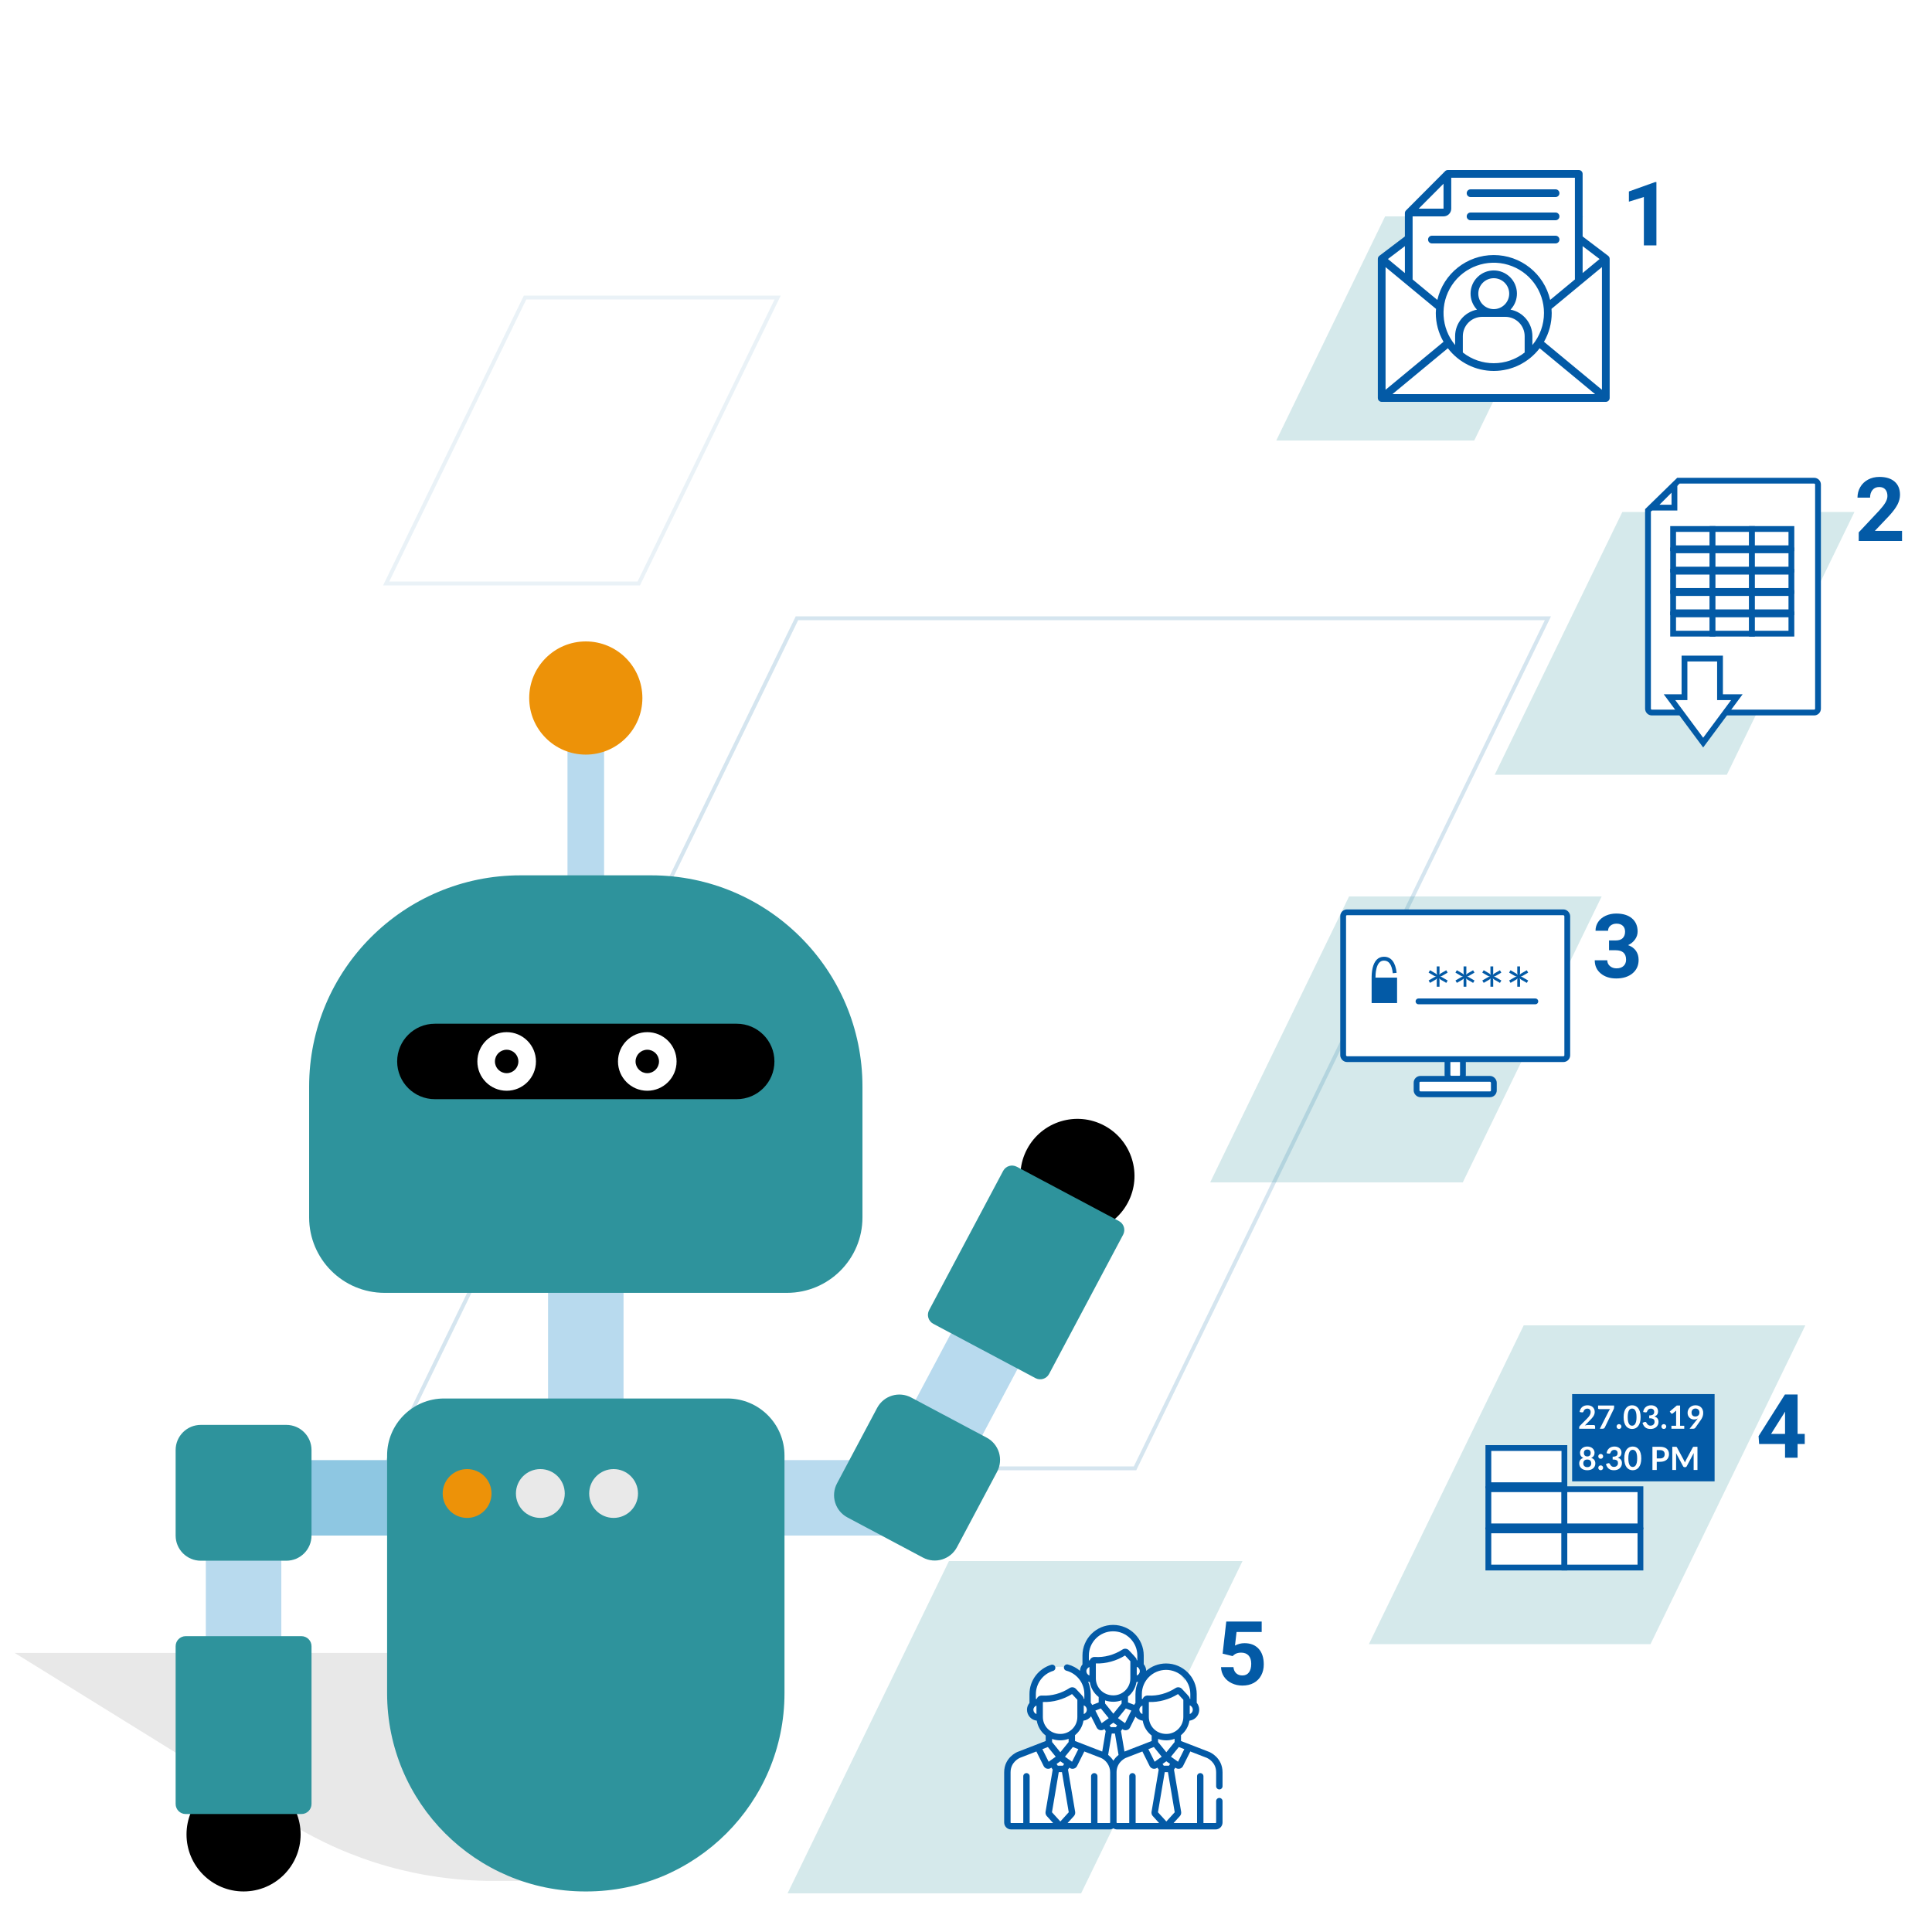 <?xml version="1.0" encoding="UTF-8"?>
<svg width="500px" height="500px" viewBox="0 0 500 500" version="1.1" xmlns="http://www.w3.org/2000/svg" xmlns:xlink="http://www.w3.org/1999/xlink">
    <!-- Generator: Sketch 59.1 (86144) - https://sketch.com -->
    <title>How_RPA_Works</title>
    <desc>Created with Sketch.</desc>
    <defs>
        <filter x="-9.8%" y="-35.6%" width="102.8%" height="171.2%" filterUnits="objectBoundingBox" id="filter-1">
            <feGaussianBlur stdDeviation="7" in="SourceGraphic"></feGaussianBlur>
        </filter>
    </defs>
    <g id="How_RPA_Works" stroke="none" stroke-width="1" fill="none" fill-rule="evenodd">
        <polygon id="Rectangle" stroke="#2E80AF" opacity="0.2" points="206.25 160 400.598 160 293.75 380 99.402 380"></polygon>
        <polygon id="Rectangle-Copy-6" stroke="#2E80AF" opacity="0.1" points="135.882 77 201.254 77 165.314 151 99.942 151"></polygon>
        <polygon id="Rectangle-Copy-4" fill="#2E939C" opacity="0.2" points="349.135 232 414.507 232 378.567 306 313.195 306"></polygon>
        <polygon id="Rectangle-Copy-5" fill="#2E939C" opacity="0.2" points="394.335 343 467.216 343 427.148 425.5 354.267 425.5"></polygon>
        <g id="Group-8" transform="translate(203.82, 404)">
            <polygon id="Rectangle" fill="#2E939C" opacity="0.2" points="41.768 0 117.74 0 75.973 86 -3.72660937e-13 86"></polygon>
            <path d="M111.052,68.797 L111.772,66.497 L111.772,57.471 L111.052,51.935 C108.197,50.434 106.592,49.617 106.239,49.481 C105.71,49.278 101.514,48.516 101.514,47.746 C101.514,47.232 101.327,46.228 100.952,44.732 L103.471,40.95 C104.409,40.091 104.878,39.635 104.878,39.581 C104.878,39.501 104.878,35.291 104.878,34.76 C104.878,34.405 103.757,32.515 101.514,29.087 L97.056,27.412 L93.499,29.087 L92.477,29.601 C91.953,28.641 91.691,28.161 91.691,28.161 C91.691,28.161 91.382,25.878 90.766,21.313 L89.406,18.591 L84.559,17.038 C81.864,17.799 80.517,18.18 80.517,18.18 C80.517,18.18 77.334,21.952 77.334,21.952 C77.334,21.952 77.334,23.395 77.334,26.282 L76.654,29.087 L74.392,28.161 L71.07,27.365 L67.673,27.412 L65.052,30.682 L64.017,34.422 L63.222,37.209 L62.68,38.495 L64.017,40.95 L65.052,40.95 L67.019,43.759 L67.673,46.01 L67.019,47.746 L58.87,50.031 L57.715,52.964 L56.85,59.609 L56.85,67.801 L57.715,68.797 L111.052,68.797 Z" id="Path-6" fill="#FFFFFF"></path>
            <g id="employee" transform="translate(56.059, 16.5)" fill="#035AA6" fill-rule="nonzero">
                <path d="M55.686,44.802 C55.229,44.802 54.858,45.173 54.858,45.63 L54.858,51.162 C54.858,51.238 54.796,51.301 54.719,51.301 L51.573,51.301 L51.573,39.206 C51.573,38.749 51.202,38.378 50.745,38.378 C50.288,38.378 49.917,38.749 49.917,39.206 L49.917,51.301 L43.839,51.301 L45.484,49.491 C45.738,49.212 45.858,48.815 45.805,48.429 C45.803,48.421 45.802,48.413 45.801,48.404 L43.951,37.477 L44.292,36.965 L44.38,37.028 C44.684,37.244 45.071,37.322 45.445,37.229 C45.813,37.137 46.121,36.889 46.29,36.55 L46.29,36.55 L48.172,32.779 L52.471,34.443 C52.64,34.517 54.858,35.534 54.858,38.179 L54.858,41.767 C54.858,42.224 55.228,42.595 55.685,42.595 C56.143,42.595 56.514,42.224 56.514,41.767 L56.514,38.179 C56.514,34.359 53.237,32.968 53.097,32.911 C53.092,32.909 53.087,32.906 53.082,32.904 L45.762,30.07 L45.762,28.562 C46.904,27.643 47.707,26.318 47.948,24.807 C48.518,24.736 49.046,24.508 49.485,24.13 C50.114,23.589 50.475,22.802 50.475,21.97 C50.475,21.307 50.245,20.672 49.832,20.167 L49.832,17.933 C49.832,13.562 46.276,10.005 41.904,10.005 C39.942,10.005 38.145,10.724 36.759,11.909 C36.741,11.275 36.514,10.67 36.118,10.187 L36.118,7.953 C36.118,3.581 32.562,0.025 28.19,0.025 C23.818,0.025 20.262,3.581 20.262,7.953 L20.262,10.245 C19.864,10.72 19.641,11.294 19.622,11.902 C18.737,11.146 17.679,10.577 16.499,10.267 C16.057,10.15 15.604,10.414 15.488,10.857 C15.371,11.299 15.635,11.752 16.078,11.868 C18.828,12.592 20.748,15.086 20.748,17.933 L20.748,19.171 C20.712,19.164 20.598,19.144 20.593,19.144 C20.582,18.91 20.523,18.767 20.395,18.584 C20.183,18.279 19.803,17.9 18.579,16.584 C18.143,16.116 17.437,16.03 16.901,16.38 C14.805,17.749 12.258,18.447 9.894,18.309 C9.124,18.264 8.643,18.602 8.438,19.156 C8.42,19.159 8.215,19.201 8.203,19.203 L8.203,17.933 C8.203,15.188 10.038,12.719 12.664,11.928 C13.102,11.796 13.35,11.334 13.218,10.896 C13.086,10.458 12.623,10.21 12.186,10.342 C10.589,10.823 9.153,11.825 8.144,13.162 C7.1,14.546 6.548,16.196 6.548,17.933 L6.548,20.225 C6.131,20.724 5.905,21.329 5.905,21.97 C5.905,23.388 6.949,24.624 8.437,24.808 C8.681,26.283 9.481,27.697 10.744,28.659 L10.744,30.07 L3.432,32.905 C3.427,32.907 3.422,32.909 3.416,32.911 C3.277,32.968 0,34.359 0,38.179 L0,51.162 C0,52.152 0.805,52.957 1.795,52.957 L27.289,52.957 C27.646,52.957 27.977,52.851 28.257,52.672 C28.536,52.851 28.868,52.957 29.224,52.957 L54.719,52.957 C55.708,52.957 56.514,52.152 56.514,51.162 L56.514,45.63 C56.514,45.173 56.143,44.802 55.686,44.802 Z M8.356,23.097 C7.871,22.921 7.56,22.472 7.56,21.97 C7.56,21.483 7.914,21.083 8.356,20.893 L8.356,23.097 Z M46.621,32.178 L44.996,35.435 C44.996,35.435 43.191,34.153 43.166,34.135 C43.944,33.173 43.579,33.625 45.198,31.627 L46.621,32.178 Z M41.969,32.981 L39.828,30.339 L39.828,29.544 C40.524,29.785 41.274,29.896 41.979,29.896 C41.979,29.896 41.98,29.896 41.98,29.896 L41.98,29.896 C42.709,29.896 43.448,29.758 44.106,29.51 L44.106,30.344 L41.969,32.981 Z M42.941,36.006 L42.636,36.464 L41.302,36.464 L40.997,36.006 L41.969,35.316 L42.941,36.006 Z M28.255,23.001 L26.114,20.358 L26.114,19.564 C26.807,19.803 27.556,19.915 28.265,19.916 C28.265,19.916 28.265,19.916 28.265,19.916 L28.265,19.916 C28.994,19.916 29.732,19.778 30.392,19.53 L30.392,20.363 L28.255,23.001 Z M29.227,26.026 L28.922,26.484 L27.587,26.484 L27.283,26.026 L28.255,25.335 L29.227,26.026 Z M21.735,14.748 C21.871,14.785 22.01,14.81 22.151,14.827 C22.395,16.302 23.195,17.717 24.458,18.679 L24.458,20.089 L22.769,20.744 C22.671,20.538 22.549,20.345 22.403,20.167 L22.403,17.933 C22.403,16.81 22.167,15.73 21.735,14.748 Z M32.654,13.871 C32.654,16.295 30.677,18.26 28.265,18.26 C25.545,18.26 23.726,16.151 23.726,13.871 L23.726,9.994 C26.34,10.098 29.056,9.324 31.276,7.942 C32.023,8.742 32.467,9.207 32.654,9.423 C32.654,11.484 32.654,12.28 32.654,13.871 Z M34.233,14.827 C34.374,14.809 34.512,14.784 34.647,14.747 C34.217,15.723 33.976,16.8 33.976,17.933 L33.976,20.225 C33.849,20.377 33.739,20.539 33.649,20.709 L32.047,20.089 L32.047,18.581 C33.19,17.662 33.992,16.337 34.233,14.827 Z M25.023,21.647 L27.056,24.156 L25.67,25.14 C25.669,25.141 25.668,25.141 25.668,25.142 L25.228,25.454 L23.603,22.198 L25.023,21.647 Z M30.16,23.279 L31.483,21.646 L32.907,22.197 L31.282,25.454 L30.841,25.141 C30.841,25.141 30.84,25.14 30.84,25.14 L29.451,24.154 L30.16,23.279 Z M30.577,26.985 L30.666,27.048 C30.975,27.267 31.364,27.34 31.731,27.248 C32.098,27.156 32.406,26.909 32.576,26.57 L32.576,26.57 L33.973,23.77 C34.453,24.361 35.147,24.721 35.862,24.81 C36.115,26.393 36.97,27.744 38.172,28.659 L38.172,30.07 L31.134,32.799 L30.237,27.497 L30.577,26.985 Z M38.738,31.628 L40.77,34.136 C39.881,34.768 38.988,35.402 38.942,35.435 L37.317,32.178 L38.738,31.628 Z M46.368,23.852 C46.368,26.216 44.448,28.24 41.98,28.24 C39.166,28.24 37.441,26.036 37.441,23.852 L37.441,19.974 C40.036,20.078 42.755,19.313 44.99,17.922 C45.737,18.723 46.181,19.188 46.368,19.404 C46.368,21.465 46.368,22.26 46.368,23.852 Z M48.82,21.97 C48.82,22.473 48.508,22.921 48.024,23.097 L48.024,20.845 C48.525,21.028 48.82,21.485 48.82,21.97 Z M35.632,17.933 C35.632,14.475 38.446,11.661 41.904,11.661 C45.363,11.661 48.176,14.475 48.176,17.933 L48.176,19.171 C48.139,19.164 48.035,19.146 48.022,19.144 C48.01,18.91 47.951,18.767 47.824,18.584 C47.606,18.271 47.23,17.899 46.007,16.584 C45.58,16.126 44.876,16.023 44.33,16.38 C42.29,17.712 39.713,18.465 37.261,18.306 C36.572,18.261 36.073,18.598 35.866,19.156 C35.848,19.159 35.643,19.201 35.632,19.203 L35.632,17.933 L35.632,17.933 Z M35.785,20.893 L35.785,23.096 C35.298,22.921 34.989,22.471 34.989,21.97 C34.989,21.483 35.342,21.083 35.785,20.893 Z M35.105,11.99 C35.105,12.338 34.954,12.668 34.691,12.894 C34.578,12.991 34.449,13.066 34.31,13.117 L34.31,10.865 C34.805,11.045 35.105,11.5 35.105,11.99 Z M28.19,1.68 C31.648,1.68 34.462,4.494 34.462,7.953 L34.462,9.191 C34.425,9.183 34.321,9.165 34.307,9.163 C34.295,8.909 34.222,8.754 34.073,8.552 C33.851,8.252 33.442,7.839 32.293,6.604 C31.859,6.138 31.154,6.048 30.615,6.399 C28.461,7.807 25.848,8.491 23.48,8.322 C22.9,8.278 22.354,8.628 22.152,9.176 C22.134,9.179 21.929,9.22 21.917,9.223 L21.917,7.953 L21.917,7.953 C21.917,4.494 24.731,1.68 28.19,1.68 Z M22.07,10.912 L22.07,13.117 C21.585,12.941 21.275,12.492 21.275,11.99 C21.275,11.505 21.625,11.104 22.07,10.912 Z M20.595,20.845 C21.058,21.014 21.356,21.418 21.385,21.898 C21.422,22.432 21.094,22.915 20.595,23.096 L20.595,20.845 Z M20.518,24.81 C21.299,24.712 22.016,24.301 22.486,23.668 L23.934,26.57 C23.934,26.57 23.934,26.57 23.934,26.57 C24.103,26.909 24.411,27.156 24.779,27.248 C25.142,27.339 25.531,27.27 25.844,27.048 L25.932,26.985 L26.273,27.497 L25.376,32.797 L18.333,30.069 L18.333,28.562 L18.333,28.562 C19.505,27.617 20.283,26.281 20.518,24.81 Z M14.54,32.981 L12.399,30.339 L12.399,29.544 C13.092,29.784 13.841,29.896 14.55,29.896 C14.551,29.896 14.551,29.896 14.551,29.896 C15.291,29.896 16.028,29.754 16.677,29.51 L16.677,30.344 L14.54,32.981 Z M15.512,36.006 L15.208,36.464 L13.873,36.464 L13.568,36.006 L14.54,35.316 L15.512,36.006 Z M17.769,31.627 L19.192,32.178 L17.567,35.435 L17.127,35.122 C17.126,35.121 17.126,35.121 17.125,35.121 L15.737,34.135 L17.769,31.627 Z M10.012,23.852 L10.012,19.974 C12.64,20.079 15.357,19.294 17.561,17.922 C18.301,18.715 18.752,19.187 18.939,19.404 C18.939,21.465 18.939,22.261 18.939,23.852 C18.939,26.26 16.976,28.24 14.551,28.24 C11.851,28.24 10.012,26.156 10.012,23.852 Z M11.309,31.628 L13.341,34.136 L11.955,35.121 C11.954,35.121 11.954,35.122 11.953,35.122 L11.513,35.435 L9.888,32.178 L11.309,31.628 Z M6.597,51.301 L6.597,39.206 C6.597,38.749 6.226,38.378 5.769,38.378 C5.311,38.378 4.941,38.749 4.941,39.206 L4.941,51.301 L1.795,51.301 C1.718,51.301 1.656,51.239 1.656,51.162 L1.656,38.179 C1.656,35.52 3.896,34.507 4.041,34.444 L8.337,32.779 L10.219,36.55 C10.219,36.55 10.219,36.55 10.219,36.55 C10.389,36.89 10.697,37.137 11.064,37.229 C11.428,37.32 11.817,37.25 12.129,37.028 L12.218,36.965 L12.558,37.477 L10.709,48.404 C10.707,48.413 10.706,48.421 10.705,48.429 C10.652,48.814 10.771,49.211 11.026,49.492 L12.671,51.301 L6.597,51.301 L6.597,51.301 Z M12.37,48.509 L14.129,38.12 L14.952,38.12 L16.71,48.509 L14.54,50.896 L12.37,48.509 Z M27.429,51.162 C27.429,51.239 27.366,51.301 27.289,51.301 L24.144,51.301 L24.144,39.206 C24.144,38.749 23.774,38.378 23.316,38.378 C22.859,38.378 22.488,38.749 22.488,39.206 L22.488,51.301 L16.41,51.301 L18.055,49.491 C18.309,49.212 18.429,48.815 18.376,48.429 C18.374,48.421 18.373,48.413 18.372,48.404 L16.522,37.477 L16.863,36.965 L16.951,37.028 C17.173,37.185 17.435,37.268 17.701,37.268 C18.187,37.268 18.639,36.996 18.861,36.55 L18.861,36.55 L20.743,32.779 L25.042,34.443 C26.295,34.989 27.429,36.394 27.429,38.179 L27.429,51.162 L27.429,51.162 Z M28.257,35.171 C27.914,34.618 27.457,34.107 26.907,33.671 L27.843,28.14 L28.666,28.14 L29.603,33.674 C29.038,34.122 28.587,34.638 28.257,35.171 Z M34.025,51.301 L34.025,51.301 L34.025,39.206 C34.025,38.749 33.655,38.378 33.198,38.378 C32.74,38.378 32.37,38.749 32.37,39.206 L32.37,51.301 L29.224,51.301 C29.147,51.301 29.085,51.239 29.085,51.162 L29.085,38.179 C29.085,37.195 29.393,36.289 30.051,35.527 C30.489,35.024 31.07,34.617 31.47,34.444 L35.766,32.778 L37.648,36.55 C37.648,36.55 37.648,36.55 37.648,36.55 C37.818,36.89 38.126,37.137 38.493,37.229 C38.857,37.32 39.246,37.25 39.558,37.028 L39.647,36.965 L39.987,37.477 L38.138,48.404 C38.136,48.413 38.135,48.421 38.134,48.429 C38.081,48.814 38.2,49.211 38.455,49.492 L40.1,51.301 L34.025,51.301 L34.025,51.301 Z M39.799,48.509 L41.558,38.12 L42.381,38.12 L44.139,48.509 L41.969,50.896 L39.799,48.509 Z" id="Shape"></path>
            </g>
        </g>
        <polygon id="Rectangle-Copy-3" fill="#2E939C" opacity="0.2" points="419.857 132.5 479.928 132.5 446.903 200.5 386.831 200.5"></polygon>
        <g id="2" transform="translate(426, 123.5)" fill="#FFFFFF" stroke="#035AA6" stroke-width="1.5">
            <g id="Group-3">
                <path d="M8.369,0.902 L43.5,0.902 C44.052,0.902 44.5,1.349 44.5,1.902 L44.5,59.902 C44.5,60.454 44.052,60.902 43.5,60.902 L1.5,60.902 C0.948,60.902 0.5,60.454 0.5,59.902 L0.5,8.582 L0.5,8.582 L8.369,0.902 Z" id="Rectangle"></path>
                <rect id="Rectangle" x="7" y="35.5" width="10.204" height="4.989"></rect>
                <rect id="Rectangle-Copy" x="17.204" y="35.5" width="10.204" height="4.989"></rect>
                <rect id="Rectangle-Copy-2" x="27.408" y="35.5" width="10.204" height="4.989"></rect>
                <polygon id="Triangle" transform="translate(14.781, 57.81) scale(1, -1) translate(-14.781, -57.81) " points="14.781 46.932 23.5 58.688 19.138 58.688 19.138 68.688 9.943 68.688 9.943 58.688 6.063 58.688"></polygon>
            </g>
            <g id="Group-2" transform="translate(7, 13.402)">
                <rect id="Rectangle" x="0" y="0" width="10.204" height="4.989"></rect>
                <rect id="Rectangle-Copy" x="10.204" y="0" width="10.204" height="4.989"></rect>
                <rect id="Rectangle-Copy-2" x="20.408" y="0" width="10.204" height="4.989"></rect>
                <rect id="Rectangle" x="0" y="5.525" width="10.204" height="4.989"></rect>
                <rect id="Rectangle-Copy" x="10.204" y="5.525" width="10.204" height="4.989"></rect>
                <rect id="Rectangle-Copy-2" x="20.408" y="5.525" width="10.204" height="4.989"></rect>
                <rect id="Rectangle" x="0" y="11.049" width="10.204" height="4.989"></rect>
                <rect id="Rectangle-Copy" x="10.204" y="11.049" width="10.204" height="4.989"></rect>
                <rect id="Rectangle-Copy-2" x="20.408" y="11.049" width="10.204" height="4.989"></rect>
                <rect id="Rectangle" x="0" y="16.574" width="10.204" height="4.989"></rect>
                <rect id="Rectangle-Copy" x="10.204" y="16.574" width="10.204" height="4.989"></rect>
                <rect id="Rectangle-Copy-2" x="20.408" y="16.574" width="10.204" height="4.989"></rect>
            </g>
            <polygon id="Rectangle" points="7.343 2.19 7.343 7.871 1.662 7.871"></polygon>
        </g>
        <g id="3" transform="translate(347.607, 236.105)">
            <g>
                <rect id="Rectangle" stroke="#035AA6" stroke-width="1.5" fill="#FFFFFF" x="27" y="36.902" width="4" height="6.197" rx="1"></rect>
                <rect id="Rectangle" stroke="#035AA6" stroke-width="1.5" fill="#FFFFFF" x="19" y="43.099" width="20" height="4" rx="1"></rect>
                <rect id="Rectangle" stroke="#035AA6" stroke-width="1.5" fill="#FFFFFF" x="0" y="0" width="58" height="38" rx="1"></rect>
                <g id="Group-4" transform="translate(19.5, 14)">
                    <line x1="-9.09494702e-13" y1="9.05" x2="30.235" y2="9.05" id="Path-3" stroke="#035AA6" stroke-width="1.5" stroke-linecap="round"></line>
                    <path d="M5.311,3.041 L5.323,3.068 C5.401,3.24 5.44,3.43 5.44,3.637 L5.44,5.255 L4.721,5.255 L4.721,3.645 C4.721,3.536 4.728,3.435 4.742,3.342 C4.755,3.25 4.784,3.16 4.827,3.073 C4.76,3.157 4.698,3.22 4.631,3.277 C4.561,3.337 4.479,3.394 4.386,3.449 L2.981,4.258 L2.621,3.645 L4.027,2.827 C4.233,2.702 4.44,2.637 4.647,2.631 L4.624,2.629 C4.523,2.617 4.426,2.598 4.333,2.57 C4.232,2.54 4.13,2.492 4.027,2.427 L2.613,1.602 L2.972,0.989 L4.386,1.806 C4.484,1.866 4.571,1.929 4.648,1.994 C4.724,2.059 4.792,2.138 4.851,2.23 L4.841,2.206 C4.761,2.023 4.721,1.827 4.721,1.618 L4.721,-1.42108547e-14 L5.44,-1.42108547e-14 L5.44,1.61 C5.44,1.719 5.434,1.821 5.42,1.916 C5.406,2.012 5.378,2.103 5.334,2.19 C5.401,2.106 5.463,2.042 5.53,1.986 C5.601,1.926 5.683,1.866 5.775,1.806 L7.181,0.997 L7.541,1.61 L6.135,2.427 C6.042,2.487 5.95,2.533 5.857,2.566 C5.765,2.599 5.667,2.62 5.563,2.631 C5.676,2.644 5.769,2.664 5.857,2.693 L5.996,2.749 L5.996,2.749 L7.549,3.653 L7.189,4.266 L5.775,3.449 C5.677,3.389 5.59,3.329 5.514,3.269 C5.438,3.209 5.37,3.133 5.311,3.041 L5.323,3.068 L5.311,3.041 Z M12.257,3.041 L12.269,3.068 C12.347,3.24 12.386,3.43 12.386,3.637 L12.386,5.255 L11.667,5.255 L11.667,3.645 C11.667,3.536 11.674,3.435 11.688,3.342 C11.701,3.25 11.73,3.16 11.773,3.073 C11.706,3.157 11.644,3.22 11.577,3.277 C11.507,3.337 11.425,3.394 11.332,3.449 L9.927,4.258 L9.567,3.645 L10.973,2.827 C11.18,2.702 11.386,2.637 11.593,2.631 L11.57,2.629 C11.469,2.617 11.373,2.598 11.279,2.57 C11.178,2.54 11.076,2.492 10.973,2.427 L9.559,1.602 L9.919,0.989 L11.332,1.806 C11.43,1.866 11.518,1.929 11.594,1.994 C11.67,2.059 11.738,2.138 11.798,2.23 L11.787,2.206 C11.707,2.023 11.667,1.827 11.667,1.618 L11.667,-1.42108547e-14 L12.386,-1.42108547e-14 L12.386,1.61 C12.386,1.719 12.38,1.821 12.366,1.916 C12.352,2.012 12.324,2.103 12.28,2.19 C12.348,2.106 12.41,2.042 12.476,1.986 C12.547,1.926 12.629,1.866 12.722,1.806 L14.127,0.997 L14.487,1.61 L13.081,2.427 C12.988,2.487 12.896,2.533 12.803,2.566 C12.711,2.599 12.613,2.62 12.509,2.631 C12.622,2.644 12.715,2.664 12.803,2.693 L12.942,2.749 L12.942,2.749 L14.495,3.653 L14.135,4.266 L12.722,3.449 C12.623,3.389 12.536,3.329 12.46,3.269 C12.384,3.209 12.316,3.133 12.257,3.041 L12.269,3.068 L12.257,3.041 Z M19.203,3.041 L19.215,3.068 C19.293,3.24 19.333,3.43 19.333,3.637 L19.333,5.255 L18.614,5.255 L18.614,3.645 C18.614,3.536 18.62,3.435 18.634,3.342 C18.648,3.25 18.676,3.16 18.72,3.073 C18.652,3.157 18.59,3.22 18.524,3.277 C18.453,3.337 18.371,3.394 18.278,3.449 L16.873,4.258 L16.513,3.645 L17.919,2.827 C18.126,2.702 18.332,2.637 18.539,2.631 L18.516,2.629 C18.416,2.617 18.319,2.598 18.225,2.57 C18.125,2.54 18.022,2.492 17.919,2.427 L16.505,1.602 L16.865,0.989 L18.278,1.806 C18.377,1.866 18.464,1.929 18.54,1.994 C18.616,2.059 18.684,2.138 18.744,2.23 L18.733,2.206 C18.653,2.023 18.614,1.827 18.614,1.618 L18.614,-1.42108547e-14 L19.333,-1.42108547e-14 L19.333,1.61 C19.333,1.719 19.326,1.821 19.312,1.916 C19.299,2.012 19.27,2.103 19.227,2.19 C19.294,2.106 19.356,2.042 19.423,1.986 C19.493,1.926 19.575,1.866 19.668,1.806 L21.073,0.997 L21.433,1.61 L20.027,2.427 C19.935,2.487 19.842,2.533 19.749,2.566 C19.657,2.599 19.559,2.62 19.455,2.631 C19.568,2.644 19.661,2.664 19.749,2.693 L19.888,2.749 L19.888,2.749 L21.441,3.653 L21.081,4.266 L19.668,3.449 C19.57,3.389 19.482,3.329 19.406,3.269 C19.33,3.209 19.263,3.133 19.203,3.041 L19.215,3.068 L19.203,3.041 Z M26.149,3.041 L26.161,3.068 C26.24,3.24 26.279,3.43 26.279,3.637 L26.279,5.255 L25.56,5.255 L25.56,3.645 C25.56,3.536 25.566,3.435 25.58,3.342 C25.594,3.25 25.622,3.16 25.666,3.073 C25.599,3.157 25.537,3.22 25.47,3.277 C25.399,3.337 25.317,3.394 25.225,3.449 L23.819,4.258 L23.459,3.645 L24.865,2.827 C25.072,2.702 25.279,2.637 25.485,2.631 L25.462,2.629 C25.362,2.617 25.265,2.598 25.171,2.57 C25.071,2.54 24.969,2.492 24.865,2.427 L23.451,1.602 L23.811,0.989 L25.225,1.806 C25.323,1.866 25.41,1.929 25.486,1.994 C25.562,2.059 25.63,2.138 25.69,2.23 L25.679,2.206 C25.6,2.023 25.56,1.827 25.56,1.618 L25.56,-1.42108547e-14 L26.279,-1.42108547e-14 L26.279,1.61 C26.279,1.719 26.272,1.821 26.258,1.916 C26.245,2.012 26.216,2.103 26.173,2.19 C26.24,2.106 26.302,2.042 26.369,1.986 C26.439,1.926 26.521,1.866 26.614,1.806 L28.019,0.997 L28.379,1.61 L26.973,2.427 C26.881,2.487 26.788,2.533 26.696,2.566 C26.603,2.599 26.505,2.62 26.402,2.631 C26.514,2.644 26.607,2.664 26.696,2.693 L26.834,2.749 L26.834,2.749 L28.387,3.653 L28.028,4.266 L26.614,3.449 C26.516,3.389 26.429,3.329 26.352,3.269 C26.276,3.209 26.209,3.133 26.149,3.041 L26.161,3.068 L26.149,3.041 Z" id="****" fill="#035AA6" fill-rule="nonzero"></path>
                </g>
            </g>
            <g id="Group-5" transform="translate(7.368, 12)" fill="#035AA6">
                <rect id="Rectangle" x="0" y="4.901" width="6.586" height="6.586"></rect>
            </g>
            <path d="M7.37,16.903 L8.37,16.903 L8.37,16.888 C8.37,16.564 8.376,16.318 8.399,15.992 C8.434,15.511 8.5,15.047 8.604,14.616 C8.933,13.251 9.557,12.5 10.565,12.5 C11.834,12.5 12.594,13.517 12.847,15.77 L13.841,15.659 C13.538,12.959 12.446,11.5 10.565,11.5 C8.987,11.5 8.057,12.62 7.632,14.382 C7.514,14.871 7.441,15.388 7.402,15.919 C7.383,16.186 7.374,16.403 7.371,16.641 L7.37,16.903 Z" id="Path-4" fill="#035AA6" fill-rule="nonzero"></path>
        </g>
        <g id="Group-7" transform="translate(384.507, 360.75)">
            <g id="4">
                <rect id="Rectangle-Copy" stroke="#035AA6" stroke-width="1.5" fill="#FFFFFF" x="0.679" y="14" width="19.679" height="9.621"></rect>
                <rect id="Rectangle-Copy-2" fill="#035AA6" fill-rule="nonzero" x="22.358" y="0.04" width="36.871" height="22.582"></rect>
                <rect id="Rectangle-Copy" stroke="#035AA6" stroke-width="1.5" fill="#FFFFFF" x="0.679" y="24.655" width="19.679" height="9.621"></rect>
                <rect id="Rectangle-Copy-2" stroke="#035AA6" stroke-width="1.5" fill="#FFFFFF" x="20.358" y="24.655" width="19.679" height="9.621"></rect>
                <rect id="Rectangle-Copy" stroke="#035AA6" stroke-width="1.5" fill="#FFFFFF" x="0.679" y="35.309" width="19.679" height="9.621"></rect>
                <rect id="Rectangle-Copy-2" stroke="#035AA6" stroke-width="1.5" fill="#FFFFFF" x="20.358" y="35.309" width="19.679" height="9.621"></rect>
            </g>
            <g id="Group-6" transform="translate(24.187, 2.934)" fill="#FFFFFF" fill-rule="nonzero">
                <path d="M3.757,5.115 C3.868,5.115 3.956,5.146 4.021,5.208 C4.086,5.271 4.118,5.353 4.118,5.455 L4.118,6.07 L5.1159077e-13,6.07 L5.1159077e-13,5.729 C5.1159077e-13,5.66 0.015,5.587 0.044,5.511 C0.073,5.435 0.119,5.367 0.183,5.306 L2.005,3.479 C2.157,3.324 2.294,3.176 2.414,3.035 C2.535,2.894 2.635,2.754 2.715,2.616 C2.795,2.477 2.857,2.337 2.9,2.194 C2.943,2.052 2.964,1.901 2.964,1.744 C2.964,1.6 2.944,1.473 2.902,1.364 C2.86,1.254 2.802,1.162 2.726,1.088 C2.649,1.013 2.558,0.957 2.452,0.92 C2.345,0.882 2.225,0.864 2.092,0.864 C1.971,0.864 1.858,0.881 1.754,0.915 C1.65,0.95 1.558,0.998 1.478,1.061 C1.398,1.123 1.33,1.196 1.275,1.279 C1.219,1.362 1.178,1.453 1.15,1.553 C1.103,1.68 1.042,1.764 0.967,1.806 C0.893,1.847 0.785,1.857 0.644,1.835 L0.104,1.74 C0.145,1.452 0.226,1.199 0.345,0.982 C0.464,0.765 0.612,0.583 0.791,0.438 C0.969,0.293 1.174,0.183 1.405,0.11 C1.636,0.037 1.885,0 2.151,0 C2.427,0 2.681,0.041 2.91,0.122 C3.14,0.204 3.337,0.32 3.5,0.469 C3.663,0.619 3.79,0.799 3.882,1.009 C3.973,1.219 4.019,1.453 4.019,1.71 C4.019,1.932 3.986,2.137 3.921,2.325 C3.856,2.513 3.769,2.693 3.66,2.865 C3.55,3.036 3.422,3.202 3.276,3.363 C3.129,3.523 2.975,3.687 2.815,3.853 L1.461,5.235 C1.591,5.196 1.721,5.167 1.85,5.146 C1.978,5.125 2.101,5.115 2.217,5.115 L3.757,5.115 Z M9.034,0.066 L9.034,0.511 C9.034,0.644 9.02,0.751 8.992,0.832 L8.937,0.978 L8.937,0.978 L6.634,5.721 C6.587,5.818 6.521,5.9 6.435,5.968 C6.349,6.036 6.234,6.07 6.09,6.07 L5.347,6.07 L7.668,1.482 C7.721,1.388 7.773,1.302 7.824,1.223 C7.875,1.144 7.932,1.068 7.996,0.996 L5.123,0.996 C5.059,0.996 5.004,0.973 4.957,0.926 C4.91,0.879 4.887,0.823 4.887,0.76 L4.887,0.066 L9.034,0.066 Z M9.673,5.505 C9.673,5.419 9.689,5.338 9.721,5.26 C9.753,5.183 9.797,5.116 9.852,5.061 C9.907,5.006 9.974,4.961 10.051,4.928 C10.129,4.895 10.212,4.878 10.3,4.878 C10.389,4.878 10.471,4.895 10.547,4.928 C10.623,4.961 10.69,5.006 10.747,5.061 C10.803,5.116 10.848,5.183 10.881,5.26 C10.915,5.338 10.931,5.419 10.931,5.505 C10.931,5.594 10.915,5.676 10.881,5.752 C10.848,5.828 10.803,5.894 10.747,5.949 C10.69,6.005 10.623,6.048 10.547,6.08 C10.471,6.112 10.389,6.128 10.3,6.128 C10.212,6.128 10.129,6.112 10.051,6.08 C9.974,6.048 9.907,6.005 9.852,5.949 C9.797,5.894 9.753,5.828 9.721,5.752 C9.689,5.676 9.673,5.594 9.673,5.505 Z M15.897,3.068 C15.897,3.591 15.841,4.046 15.729,4.432 C15.616,4.818 15.461,5.137 15.264,5.389 C15.066,5.641 14.832,5.828 14.562,5.951 C14.292,6.075 14.001,6.136 13.688,6.136 C13.375,6.136 13.085,6.075 12.818,5.951 C12.551,5.828 12.319,5.641 12.123,5.389 C11.926,5.137 11.773,4.818 11.662,4.432 C11.551,4.046 11.496,3.591 11.496,3.068 C11.496,2.542 11.551,2.087 11.662,1.702 C11.773,1.317 11.926,0.999 12.123,0.747 C12.319,0.495 12.551,0.308 12.818,0.185 C13.085,0.062 13.375,0 13.688,0 C14.001,0 14.292,0.062 14.562,0.185 C14.832,0.308 15.066,0.495 15.264,0.747 C15.461,0.999 15.616,1.317 15.729,1.702 C15.841,2.087 15.897,2.542 15.897,3.068 Z M14.838,3.068 C14.838,2.634 14.806,2.274 14.743,1.989 C14.679,1.704 14.594,1.477 14.487,1.308 C14.381,1.139 14.258,1.021 14.12,0.953 C13.981,0.885 13.837,0.851 13.688,0.851 C13.541,0.851 13.399,0.885 13.262,0.953 C13.125,1.021 13.004,1.139 12.899,1.308 C12.794,1.477 12.71,1.704 12.648,1.989 C12.586,2.274 12.555,2.634 12.555,3.068 C12.555,3.503 12.586,3.862 12.648,4.148 C12.71,4.433 12.794,4.66 12.899,4.828 C13.004,4.997 13.125,5.116 13.262,5.183 C13.399,5.251 13.541,5.285 13.688,5.285 C13.837,5.285 13.981,5.251 14.12,5.183 C14.258,5.116 14.381,4.997 14.487,4.828 C14.594,4.66 14.679,4.433 14.743,4.148 C14.806,3.862 14.838,3.503 14.838,3.068 Z M16.553,1.74 C16.594,1.452 16.674,1.199 16.793,0.982 C16.912,0.765 17.061,0.583 17.24,0.438 C17.418,0.293 17.623,0.183 17.854,0.11 C18.085,0.037 18.334,0 18.599,0 C18.876,0 19.126,0.039 19.349,0.118 C19.572,0.197 19.762,0.307 19.92,0.446 C20.077,0.586 20.199,0.75 20.283,0.938 C20.367,1.126 20.41,1.33 20.41,1.549 C20.41,1.74 20.388,1.908 20.345,2.053 C20.302,2.198 20.241,2.325 20.16,2.433 C20.08,2.541 19.981,2.632 19.862,2.707 C19.743,2.782 19.608,2.844 19.459,2.894 C19.819,3.007 20.087,3.18 20.264,3.413 C20.441,3.645 20.53,3.937 20.53,4.289 C20.53,4.588 20.475,4.852 20.364,5.082 C20.253,5.311 20.104,5.504 19.916,5.661 C19.727,5.817 19.509,5.935 19.262,6.016 C19.014,6.096 18.752,6.136 18.475,6.136 C18.173,6.136 17.91,6.102 17.686,6.032 C17.462,5.963 17.267,5.861 17.101,5.725 C16.935,5.59 16.793,5.423 16.677,5.227 C16.561,5.03 16.461,4.803 16.378,4.546 L16.831,4.359 C16.95,4.309 17.061,4.296 17.165,4.32 C17.269,4.343 17.344,4.399 17.391,4.488 C17.441,4.585 17.496,4.68 17.555,4.774 C17.615,4.869 17.686,4.952 17.769,5.026 C17.852,5.099 17.95,5.158 18.062,5.204 C18.174,5.25 18.307,5.273 18.462,5.273 C18.637,5.273 18.789,5.244 18.919,5.187 C19.049,5.131 19.158,5.057 19.245,4.965 C19.332,4.874 19.397,4.772 19.44,4.66 C19.483,4.548 19.504,4.435 19.504,4.322 C19.504,4.178 19.489,4.047 19.459,3.93 C19.428,3.812 19.365,3.712 19.268,3.629 C19.171,3.546 19.032,3.48 18.851,3.433 C18.669,3.386 18.426,3.363 18.122,3.363 L18.122,2.632 C18.374,2.629 18.583,2.606 18.749,2.562 C18.915,2.517 19.047,2.456 19.145,2.377 C19.244,2.298 19.312,2.203 19.351,2.092 C19.39,1.982 19.409,1.86 19.409,1.727 C19.409,1.445 19.33,1.23 19.172,1.084 C19.015,0.937 18.804,0.864 18.541,0.864 C18.42,0.864 18.307,0.881 18.205,0.915 C18.103,0.95 18.011,0.998 17.929,1.061 C17.847,1.123 17.779,1.196 17.723,1.279 C17.668,1.362 17.627,1.453 17.599,1.553 C17.552,1.68 17.49,1.764 17.414,1.806 C17.338,1.847 17.231,1.857 17.092,1.835 L16.553,1.74 Z M21.277,5.505 C21.277,5.419 21.293,5.338 21.325,5.26 C21.357,5.183 21.4,5.116 21.456,5.061 C21.511,5.006 21.578,4.961 21.655,4.928 C21.733,4.895 21.816,4.878 21.904,4.878 C21.993,4.878 22.075,4.895 22.151,4.928 C22.227,4.961 22.294,5.006 22.35,5.061 C22.407,5.116 22.452,5.183 22.485,5.26 C22.519,5.338 22.535,5.419 22.535,5.505 C22.535,5.594 22.519,5.676 22.485,5.752 C22.452,5.828 22.407,5.894 22.35,5.949 C22.294,6.005 22.227,6.048 22.151,6.08 C22.075,6.112 21.993,6.128 21.904,6.128 C21.816,6.128 21.733,6.112 21.655,6.08 C21.578,6.048 21.511,6.005 21.456,5.949 C21.4,5.894 21.357,5.828 21.325,5.752 C21.293,5.676 21.277,5.594 21.277,5.505 Z M27.189,5.302 L27.189,6.07 L23.868,6.07 L23.868,5.302 L25.084,5.302 L25.084,1.802 C25.084,1.663 25.088,1.521 25.097,1.374 L24.233,2.097 C24.183,2.135 24.134,2.16 24.086,2.169 C24.037,2.179 23.992,2.18 23.949,2.171 C23.906,2.163 23.868,2.148 23.835,2.128 C23.801,2.107 23.777,2.084 23.76,2.059 L23.436,1.615 L25.267,0.058 L26.11,0.058 L26.11,5.302 L27.189,5.302 Z M29.078,1.868 C29.078,2.203 29.165,2.458 29.338,2.634 C29.511,2.81 29.756,2.898 30.075,2.898 C30.241,2.898 30.389,2.872 30.519,2.819 C30.649,2.766 30.758,2.694 30.847,2.603 C30.935,2.512 31.003,2.404 31.048,2.279 C31.094,2.155 31.117,2.02 31.117,1.877 C31.117,1.713 31.092,1.567 31.042,1.439 C30.992,1.31 30.922,1.201 30.83,1.113 C30.739,1.024 30.63,0.956 30.504,0.909 C30.378,0.862 30.241,0.839 30.091,0.839 C29.936,0.839 29.796,0.864 29.672,0.915 C29.547,0.967 29.441,1.038 29.352,1.129 C29.264,1.221 29.196,1.329 29.149,1.455 C29.102,1.581 29.078,1.719 29.078,1.868 Z M28.576,6.07 L30.44,3.741 L30.573,3.57 C30.614,3.515 30.654,3.46 30.693,3.404 C30.555,3.493 30.403,3.56 30.237,3.606 C30.07,3.651 29.896,3.674 29.713,3.674 C29.506,3.674 29.302,3.638 29.103,3.566 C28.904,3.494 28.727,3.386 28.572,3.24 C28.417,3.095 28.291,2.915 28.196,2.701 C28.1,2.486 28.053,2.235 28.053,1.947 C28.053,1.679 28.103,1.427 28.202,1.192 C28.302,0.956 28.442,0.75 28.622,0.573 C28.801,0.396 29.017,0.256 29.269,0.154 C29.521,0.051 29.799,0 30.104,0 C30.411,0 30.687,0.048 30.932,0.145 C31.177,0.242 31.386,0.378 31.559,0.552 C31.732,0.727 31.865,0.936 31.957,1.179 C32.05,1.423 32.096,1.69 32.096,1.98 C32.096,2.166 32.081,2.342 32.049,2.508 C32.017,2.674 31.972,2.834 31.914,2.987 C31.856,3.141 31.785,3.291 31.702,3.438 C31.619,3.584 31.526,3.73 31.424,3.873 L30.05,5.833 C30.003,5.9 29.932,5.956 29.838,6.001 C29.744,6.047 29.637,6.07 29.518,6.07 L28.576,6.07 Z" id="27.03.19"></path>
                <path d="M2.092,16.011 C2.261,16.011 2.409,15.986 2.537,15.938 C2.664,15.889 2.771,15.822 2.858,15.737 C2.946,15.651 3.011,15.548 3.056,15.429 C3.1,15.31 3.122,15.182 3.122,15.043 C3.122,14.714 3.031,14.465 2.848,14.296 C2.665,14.127 2.413,14.043 2.092,14.043 C1.771,14.043 1.52,14.127 1.337,14.296 C1.154,14.465 1.063,14.714 1.063,15.043 C1.063,15.182 1.085,15.31 1.129,15.429 C1.174,15.548 1.239,15.651 1.326,15.737 C1.414,15.822 1.521,15.889 1.648,15.938 C1.776,15.986 1.924,16.011 2.092,16.011 Z M2.092,11.448 C1.94,11.448 1.809,11.471 1.698,11.518 C1.587,11.566 1.495,11.628 1.422,11.707 C1.349,11.786 1.295,11.877 1.26,11.979 C1.225,12.082 1.208,12.19 1.208,12.303 C1.208,12.422 1.223,12.538 1.252,12.65 C1.281,12.762 1.33,12.862 1.399,12.949 C1.468,13.036 1.56,13.106 1.673,13.158 C1.787,13.211 1.926,13.237 2.092,13.237 C2.259,13.237 2.398,13.211 2.512,13.158 C2.625,13.106 2.717,13.036 2.786,12.949 C2.855,12.862 2.904,12.762 2.933,12.65 C2.962,12.538 2.977,12.422 2.977,12.303 C2.977,12.19 2.959,12.082 2.923,11.979 C2.887,11.877 2.833,11.786 2.761,11.707 C2.689,11.628 2.598,11.566 2.487,11.518 C2.376,11.471 2.245,11.448 2.092,11.448 Z M3.105,13.615 C3.471,13.734 3.741,13.916 3.915,14.161 C4.089,14.406 4.177,14.706 4.177,15.06 C4.177,15.326 4.126,15.566 4.025,15.782 C3.924,15.998 3.782,16.182 3.599,16.334 C3.417,16.487 3.197,16.604 2.941,16.687 C2.685,16.77 2.402,16.812 2.092,16.812 C1.782,16.812 1.499,16.77 1.243,16.687 C0.987,16.604 0.768,16.487 0.585,16.334 C0.403,16.182 0.261,15.998 0.16,15.782 C0.059,15.566 0.008,15.326 0.008,15.06 C0.008,14.706 0.095,14.406 0.27,14.161 C0.444,13.916 0.714,13.734 1.079,13.615 C0.789,13.493 0.571,13.32 0.426,13.096 C0.28,12.872 0.208,12.602 0.208,12.287 C0.208,12.06 0.254,11.848 0.347,11.651 C0.439,11.455 0.569,11.284 0.735,11.139 C0.901,10.993 1.099,10.88 1.331,10.798 C1.562,10.717 1.816,10.676 2.092,10.676 C2.369,10.676 2.623,10.717 2.854,10.798 C3.085,10.88 3.284,10.993 3.45,11.139 C3.616,11.284 3.745,11.455 3.838,11.651 C3.931,11.848 3.977,12.06 3.977,12.287 C3.977,12.602 3.905,12.872 3.759,13.096 C3.614,13.32 3.396,13.493 3.105,13.615 Z M4.94,16.181 C4.94,16.095 4.956,16.013 4.988,15.936 C5.02,15.858 5.064,15.792 5.119,15.737 C5.174,15.681 5.241,15.637 5.318,15.604 C5.396,15.57 5.479,15.554 5.567,15.554 C5.656,15.554 5.738,15.57 5.814,15.604 C5.891,15.637 5.957,15.681 6.014,15.737 C6.07,15.792 6.115,15.858 6.149,15.936 C6.182,16.013 6.198,16.095 6.198,16.181 C6.198,16.269 6.182,16.352 6.149,16.428 C6.115,16.504 6.07,16.57 6.014,16.625 C5.957,16.68 5.891,16.724 5.814,16.756 C5.738,16.788 5.656,16.804 5.567,16.804 C5.479,16.804 5.396,16.788 5.318,16.756 C5.241,16.724 5.174,16.68 5.119,16.625 C5.064,16.57 5.02,16.504 4.988,16.428 C4.956,16.352 4.94,16.269 4.94,16.181 Z M4.94,13.221 C4.94,13.135 4.956,13.053 4.988,12.976 C5.02,12.898 5.064,12.832 5.119,12.776 C5.174,12.721 5.241,12.677 5.318,12.644 C5.396,12.61 5.479,12.594 5.567,12.594 C5.656,12.594 5.738,12.61 5.814,12.644 C5.891,12.677 5.957,12.721 6.014,12.776 C6.07,12.832 6.115,12.898 6.149,12.976 C6.182,13.053 6.198,13.135 6.198,13.221 C6.198,13.309 6.182,13.392 6.149,13.468 C6.115,13.544 6.07,13.61 6.014,13.665 C5.957,13.72 5.891,13.764 5.814,13.796 C5.738,13.827 5.656,13.843 5.567,13.843 C5.479,13.843 5.396,13.827 5.318,13.796 C5.241,13.764 5.174,13.72 5.119,13.665 C5.064,13.61 5.02,13.544 4.988,13.468 C4.956,13.392 4.94,13.309 4.94,13.221 Z M7.087,12.415 C7.128,12.127 7.209,11.875 7.328,11.658 C7.447,11.44 7.595,11.259 7.774,11.114 C7.953,10.968 8.157,10.859 8.388,10.786 C8.62,10.712 8.868,10.676 9.134,10.676 C9.41,10.676 9.66,10.715 9.883,10.794 C10.106,10.873 10.296,10.982 10.454,11.122 C10.612,11.262 10.733,11.426 10.817,11.614 C10.902,11.802 10.944,12.006 10.944,12.224 C10.944,12.415 10.922,12.583 10.879,12.729 C10.837,12.874 10.775,13.001 10.695,13.109 C10.614,13.217 10.515,13.308 10.396,13.383 C10.277,13.457 10.143,13.52 9.993,13.569 C10.353,13.683 10.621,13.856 10.798,14.088 C10.976,14.321 11.064,14.613 11.064,14.964 C11.064,15.263 11.009,15.528 10.898,15.757 C10.787,15.987 10.638,16.18 10.45,16.336 C10.262,16.493 10.044,16.611 9.796,16.691 C9.548,16.772 9.286,16.812 9.009,16.812 C8.707,16.812 8.444,16.777 8.22,16.708 C7.996,16.639 7.801,16.536 7.635,16.401 C7.469,16.265 7.328,16.099 7.211,15.903 C7.095,15.706 6.996,15.479 6.913,15.222 L7.365,15.035 C7.484,14.985 7.595,14.972 7.699,14.995 C7.803,15.019 7.878,15.075 7.926,15.164 C7.975,15.261 8.03,15.356 8.09,15.45 C8.149,15.544 8.22,15.628 8.303,15.701 C8.386,15.775 8.484,15.834 8.596,15.88 C8.708,15.925 8.842,15.948 8.997,15.948 C9.171,15.948 9.323,15.92 9.453,15.863 C9.583,15.806 9.692,15.732 9.779,15.641 C9.866,15.55 9.931,15.448 9.974,15.336 C10.017,15.224 10.039,15.111 10.039,14.998 C10.039,14.854 10.023,14.723 9.993,14.605 C9.963,14.488 9.899,14.387 9.802,14.304 C9.705,14.221 9.566,14.156 9.385,14.109 C9.204,14.062 8.961,14.039 8.656,14.039 L8.656,13.308 C8.908,13.305 9.117,13.282 9.283,13.237 C9.449,13.193 9.581,13.131 9.68,13.053 C9.778,12.974 9.846,12.879 9.885,12.768 C9.924,12.657 9.943,12.536 9.943,12.403 C9.943,12.12 9.864,11.906 9.707,11.759 C9.549,11.613 9.338,11.539 9.076,11.539 C8.954,11.539 8.842,11.557 8.739,11.591 C8.637,11.626 8.545,11.674 8.463,11.736 C8.382,11.799 8.313,11.871 8.258,11.954 C8.202,12.037 8.161,12.129 8.133,12.228 C8.086,12.356 8.024,12.44 7.948,12.482 C7.872,12.523 7.765,12.533 7.627,12.511 L7.087,12.415 Z M16.063,13.744 C16.063,14.267 16.007,14.721 15.895,15.108 C15.783,15.494 15.628,15.813 15.43,16.065 C15.232,16.316 14.998,16.504 14.728,16.627 C14.458,16.75 14.167,16.812 13.854,16.812 C13.541,16.812 13.251,16.75 12.984,16.627 C12.717,16.504 12.485,16.316 12.289,16.065 C12.092,15.813 11.939,15.494 11.828,15.108 C11.717,14.721 11.662,14.267 11.662,13.744 C11.662,13.218 11.717,12.763 11.828,12.378 C11.939,11.993 12.092,11.675 12.289,11.423 C12.485,11.171 12.717,10.984 12.984,10.86 C13.251,10.737 13.541,10.676 13.854,10.676 C14.167,10.676 14.458,10.737 14.728,10.86 C14.998,10.984 15.232,11.171 15.43,11.423 C15.628,11.675 15.783,11.993 15.895,12.378 C16.007,12.763 16.063,13.218 16.063,13.744 Z M15.004,13.744 C15.004,13.309 14.972,12.949 14.909,12.664 C14.845,12.379 14.76,12.152 14.653,11.983 C14.547,11.815 14.424,11.696 14.286,11.628 C14.147,11.561 14.004,11.527 13.854,11.527 C13.707,11.527 13.566,11.561 13.429,11.628 C13.292,11.696 13.17,11.815 13.065,11.983 C12.96,12.152 12.876,12.379 12.814,12.664 C12.752,12.949 12.721,13.309 12.721,13.744 C12.721,14.178 12.752,14.538 12.814,14.823 C12.876,15.108 12.96,15.335 13.065,15.504 C13.17,15.673 13.292,15.791 13.429,15.859 C13.566,15.927 13.707,15.961 13.854,15.961 C14.004,15.961 14.147,15.927 14.286,15.859 C14.424,15.791 14.547,15.673 14.653,15.504 C14.76,15.335 14.845,15.108 14.909,14.823 C14.972,14.538 15.004,14.178 15.004,13.744 Z M20.908,13.76 C21.113,13.76 21.291,13.735 21.443,13.684 C21.596,13.632 21.722,13.559 21.823,13.464 C21.924,13.368 22,13.252 22.049,13.115 C22.099,12.978 22.124,12.825 22.124,12.656 C22.124,12.495 22.099,12.35 22.049,12.22 C22,12.09 21.925,11.979 21.825,11.888 C21.726,11.797 21.6,11.727 21.447,11.678 C21.295,11.63 21.115,11.606 20.908,11.606 L20.073,11.606 L20.073,13.76 L20.908,13.76 Z M20.908,10.742 C21.309,10.742 21.656,10.789 21.95,10.883 C22.243,10.977 22.485,11.109 22.676,11.278 C22.867,11.447 23.009,11.649 23.102,11.884 C23.195,12.119 23.241,12.376 23.241,12.656 C23.241,12.947 23.193,13.213 23.096,13.455 C22.999,13.697 22.853,13.906 22.66,14.08 C22.466,14.254 22.223,14.39 21.931,14.487 C21.639,14.584 21.298,14.632 20.908,14.632 L20.073,14.632 L20.073,16.745 L18.956,16.745 L18.956,10.742 L20.908,10.742 Z M30.606,10.742 L30.606,16.745 L29.622,16.745 L29.622,12.868 C29.622,12.713 29.63,12.545 29.647,12.365 L27.833,15.774 C27.747,15.937 27.615,16.019 27.438,16.019 L27.281,16.019 C27.103,16.019 26.972,15.937 26.886,15.774 L25.051,12.353 L25.072,12.623 L25.072,12.623 L25.08,12.868 L25.08,12.868 L25.08,16.745 L24.096,16.745 L24.096,10.742 L24.939,10.742 C24.989,10.742 25.032,10.744 25.068,10.746 C25.104,10.749 25.136,10.756 25.165,10.767 C25.194,10.778 25.221,10.796 25.244,10.821 C25.268,10.846 25.291,10.879 25.313,10.921 L27.11,14.254 C27.157,14.343 27.201,14.434 27.241,14.528 L27.359,14.819 L27.359,14.819 C27.398,14.717 27.438,14.618 27.48,14.522 C27.521,14.427 27.566,14.335 27.613,14.246 L29.385,10.921 C29.408,10.879 29.431,10.846 29.456,10.821 C29.481,10.796 29.508,10.778 29.537,10.767 C29.566,10.756 29.599,10.749 29.635,10.746 L29.763,10.742 L29.763,10.742 L30.606,10.742 Z" id="8:30PM"></path>
            </g>
        </g>
        <polygon id="Rectangle" fill="#2E939C" opacity="0.2" points="358.466 56 409.703 56 381.534 114 330.297 114"></polygon>
        <polygon id="Path-5" fill="#FFFFFF" points="375.272 45.107 365.582 54 364.354 61 357.83 67.183 357.83 102.733 414.582 102.733 415.832 67.992 409.082 62 409.082 45.107"></polygon>
        <g id="1" transform="translate(356.582, 44)" fill="#035AA6" fill-rule="nonzero">
            <path d="M59.6,22.2 L53,17.193 L53,1 C53,0.448 52.552,-3.10813004e-07 52,-3.10813004e-07 L18.126,-3.10813004e-07 C17.86,-3.10813004e-07 17.605,0.106 17.417,0.294 L7.292,10.456 C7.105,10.643 7,10.897 7,11.162 L7,17.193 L0.4,22.2 C0.148,22.389 0,22.685 0,23 L0,59 C0,59.552 0.448,60 1,60 L59,60 C59.552,60 60,59.552 60,59 L60,23 C60,22.685 59.852,22.389 59.6,22.2 Z M7,26.665 L2.61,23.034 L7,19.7 L7,26.665 Z M15.054,35.929 C15.029,36.284 15,36.638 15,37 C15,39.618 15.689,42.19 17,44.456 L2,56.874 L2,25.125 L15.054,35.929 Z M43,37 C43.004,40.033 41.942,42.97 40,45.3 L40,43 C39.995,39.653 37.624,36.777 34.34,36.132 C36.603,33.761 36.545,30.013 34.21,27.714 C31.874,25.414 28.126,25.414 25.79,27.714 C23.455,30.013 23.397,33.761 25.66,36.132 C22.376,36.777 20.005,39.653 20,43 L20,45.3 C16.335,40.887 15.995,34.594 19.164,29.812 C22.333,25.03 28.261,22.891 33.753,24.547 C39.246,26.203 43.003,31.264 43,37 L43,37 Z M22,43 C22.003,40.24 24.24,38.003 27,38 L33,38 C35.76,38.003 37.997,40.24 38,43 L38,47.226 C33.308,50.925 26.692,50.925 22,47.226 L22,43 Z M30,36 C27.791,36 26,34.209 26,32 C26,29.791 27.791,28 30,28 C32.209,28 34,29.791 34,32 C34,34.209 32.209,36 30,36 Z M18.122,46.125 C20.949,49.828 25.341,52 30,52 C34.659,52 39.051,49.828 41.878,46.125 L56.223,58 L3.777,58 L18.122,46.125 Z M43,44.456 C44.311,42.19 45,39.618 45,37 C45,36.638 44.971,36.284 44.946,35.929 L58,25.125 L58,56.874 L43,44.456 Z M57.39,23.034 L53,26.665 L53,19.7 L57.39,23.034 Z M51,28.32 L44.6,33.62 C43.031,26.822 36.977,22.006 30,22.006 C23.023,22.006 16.969,26.822 15.4,33.62 L9,28.32 L9,12 L17,12 C18.105,12 19,11.105 19,10 L19,2 L51,2 L51,28.32 Z M10.57,10 L17,3.547 L17,10 L10.57,10 Z" id="Shape"></path>
            <path d="M24,7 L46,7 C46.552,7 47,6.552 47,6 C47,5.448 46.552,5 46,5 L24,5 C23.448,5 23,5.448 23,6 C23,6.552 23.448,7 24,7 Z" id="Path"></path>
            <path d="M46,11 L24,11 C23.448,11 23,11.448 23,12 C23,12.552 23.448,13 24,13 L46,13 C46.552,13 47,12.552 47,12 C47,11.448 46.552,11 46,11 Z" id="Path"></path>
            <path d="M46,17 L14,17 C13.448,17 13,17.448 13,18 C13,18.552 13.448,19 14,19 L46,19 C46.552,19 47,18.552 47,18 C47,17.448 46.552,17 46,17 Z" id="Path"></path>
        </g>
        <g id="Group-12" transform="translate(3, 166)">
            <g id="Group-9">
                <path d="M124.524,320.774 L162.545,320.774 C171.471,320.774 178.706,313.539 178.706,304.613 C178.706,299.278 176.073,294.286 171.669,291.274 L129.305,262.298 C128.806,261.957 128.216,261.774 127.611,261.774 L0.799,261.774 L0.799,261.774 L71.873,305.791 C87.688,315.585 105.922,320.774 124.524,320.774 Z" id="Path-2" fill="#000000" opacity="0.303" filter="url(#filter-1)"></path>
                <g id="001-robot" transform="translate(42.453, 0)">
                    <path d="M106.151,17.63 C103.533,17.63 101.412,19.752 101.412,22.369 L101.412,67.131 C101.412,69.749 103.533,71.87 106.151,71.87 C108.768,71.87 110.889,69.749 110.889,67.131 L110.889,22.369 C110.889,19.752 108.768,17.63 106.151,17.63 Z" id="Path" fill="#B8DAEE" fill-rule="nonzero"></path>
                    <g id="Group" transform="translate(7.582, 161.753)" fill-rule="nonzero">
                        <polygon id="Path" fill="#B8DAEE" points="88.804 0 108.332 0 108.332 41.008 88.804 41.008"></polygon>
                        <polygon id="Path" fill="#B8DAEE" points="0.233 71.154 19.769 71.154 19.769 100.689 0.233 100.689"></polygon>
                        <polygon id="Path" fill="#8EC7E2" points="20.342 50.121 54.364 50.121 54.364 69.648 20.342 69.648"></polygon>
                        <polygon id="Path" fill="#B8DAEE" transform="translate(159.784, 59.884) rotate(-180) translate(-159.784, -59.884) " points="143.059 50.121 176.509 50.121 176.509 69.648 143.059 69.648"></polygon>
                    </g>
                    <ellipse id="Oval" fill="#000000" fill-rule="nonzero" cx="17.583" cy="308.748" rx="14.766" ry="14.758"></ellipse>
                    <path d="M158.224,168.588 L54.077,168.588 C43.292,168.588 34.55,159.845 34.55,149.061 L34.55,115.213 C34.55,85.016 59.03,60.536 89.227,60.536 L123.075,60.536 C153.272,60.536 177.752,85.016 177.752,115.213 L177.752,149.061 C177.752,159.845 169.009,168.588 158.224,168.588 L158.224,168.588 Z" id="Path" fill="#2E939C" fill-rule="nonzero"></path>
                    <circle id="Oval" fill="#ED9208" fill-rule="nonzero" cx="106.151" cy="14.646" r="14.646"></circle>
                    <path d="M106.273,323.507 L106.028,323.507 C77.696,323.507 54.728,300.539 54.728,272.207 L54.728,210.682 C54.728,202.533 61.334,195.927 69.483,195.927 L142.817,195.927 C150.966,195.927 157.573,202.533 157.573,210.682 L157.573,272.207 C157.573,300.539 134.605,323.507 106.273,323.507 Z" id="Path" fill="#2E939C" fill-rule="nonzero"></path>
                    <g id="Group-14" transform="translate(69.114, 214.197)" fill-rule="nonzero">
                        <path d="M44.229,0 C47.719,0 50.548,2.829 50.548,6.318 C50.548,9.808 47.719,12.637 44.229,12.637 C40.739,12.637 37.911,9.808 37.911,6.318 C37.911,2.829 40.739,0 44.229,0 Z M18.955,6.318 C18.955,9.808 21.784,12.637 25.274,12.637 C28.764,12.637 31.592,9.808 31.592,6.318 C31.592,2.829 28.764,0 25.274,0 C21.784,0 18.955,2.829 18.955,6.318 Z" id="Shape" fill="#E9E9E9"></path>
                        <path d="M6.318,0 C9.808,0 12.637,2.829 12.637,6.318 C12.637,9.808 9.808,12.637 6.318,12.637 C2.829,12.637 0,9.808 0,6.318 C0,2.829 2.829,0 6.318,0 Z" id="Path" fill="#ED9208"></path>
                    </g>
                    <path d="M145.206,118.467 L67.095,118.467 C61.703,118.467 57.331,114.096 57.331,108.703 C57.331,103.311 61.703,98.939 67.095,98.939 L145.206,98.939 C150.598,98.939 154.97,103.31 154.97,108.703 C154.97,114.096 150.598,118.467 145.206,118.467 Z" id="Path" fill="#000000" fill-rule="nonzero"></path>
                    <path d="M85.67,101.121 C81.482,101.121 78.088,104.516 78.088,108.703 C78.088,112.891 81.482,116.285 85.67,116.285 C89.858,116.285 93.252,112.891 93.252,108.703 C93.252,104.516 89.858,101.121 85.67,101.121 Z M85.67,111.736 C83.995,111.736 82.637,110.378 82.637,108.703 C82.637,107.028 83.995,105.67 85.67,105.67 C87.345,105.67 88.703,107.028 88.703,108.703 C88.703,110.378 87.345,111.736 85.67,111.736 Z M122.064,101.121 C117.876,101.121 114.482,104.516 114.482,108.703 C114.482,112.891 117.876,116.285 122.064,116.285 C126.252,116.285 129.647,112.891 129.647,108.703 C129.647,104.516 126.252,101.121 122.064,101.121 Z M122.064,111.736 C120.389,111.736 119.031,110.378 119.031,108.703 C119.031,107.028 120.389,105.67 122.064,105.67 C123.74,105.67 125.097,107.028 125.097,108.703 C125.097,110.378 123.74,111.736 122.064,111.736 Z" id="Shape" fill="#FFFFFF" fill-rule="nonzero" transform="translate(103.867, 108.703) scale(1, -1) translate(-103.867, -108.703) "></path>
                    <path d="M28.656,237.911 L6.511,237.911 C2.915,237.911 0,234.996 0,231.4 L0,209.272 C0,205.676 2.915,202.762 6.511,202.762 L28.656,202.762 C32.251,202.762 35.166,205.676 35.166,209.272 L35.166,231.4 C35.166,234.996 32.251,237.911 28.656,237.911 Z" id="Path" fill="#2E939C" fill-rule="nonzero"></path>
                    <path d="M32.562,303.47 L2.604,303.47 C1.166,303.47 0,302.304 0,300.865 L0,260.042 C0,258.604 1.166,257.438 2.604,257.438 L32.562,257.438 C34,257.438 35.167,258.604 35.167,260.042 L35.167,300.865 C35.166,302.304 34,303.47 32.562,303.47 L32.562,303.47 Z" id="Path" fill="#2E939C" fill-rule="nonzero"></path>
                    <g id="Group-10" transform="translate(177.134, 257.438)"></g>
                </g>
            </g>
            <g id="Group-11" transform="translate(254.142, 178.312) scale(1, -1) rotate(-28) translate(-254.142, -178.312) translate(236.142, 117.312)" fill-rule="nonzero">
                <polygon id="Path" fill="#B8DAEE" transform="translate(18.386, 45.421) rotate(-180) translate(-18.386, -45.421) " points="8.618 30.654 28.154 30.654 28.154 60.189 8.618 60.189"></polygon>
                <ellipse id="Oval" fill="#000000" cx="18.386" cy="106.495" rx="14.766" ry="14.758"></ellipse>
                <path d="M3.407,101.217 L33.364,101.217 C34.803,101.217 35.969,100.051 35.969,98.612 L35.969,57.789 C35.969,56.351 34.803,55.185 33.364,55.185 L3.407,55.185 C1.969,55.185 0.802,56.35 0.802,57.789 L0.802,98.612 C0.803,100.051 1.969,101.217 3.407,101.217 Z" id="Path" fill="#2E939C"></path>
                <path d="M7.313,35.657 L29.458,35.657 C33.054,35.657 35.969,32.743 35.969,29.147 L35.969,7.019 C35.969,3.423 33.054,0.508 29.458,0.508 L7.313,0.508 C3.718,0.508 0.803,3.423 0.803,7.019 L0.803,29.147 C0.803,32.743 3.718,35.657 7.313,35.657 Z" id="Path" fill="#2E939C"></path>
            </g>
        </g>
        <polygon id="1" fill="#035AA6" fill-rule="nonzero" points="428.678 63.5 425.433 63.5 425.433 50.989 421.558 52.191 421.558 49.552 428.33 47.126 428.678 47.126"></polygon>
        <path d="M492.248,140 L481.04,140 L481.04,137.776 L486.33,132.139 C487.056,131.345 487.593,130.653 487.941,130.061 C488.29,129.47 488.464,128.908 488.464,128.376 C488.464,127.65 488.28,127.079 487.913,126.664 C487.546,126.248 487.022,126.041 486.341,126.041 C485.607,126.041 485.029,126.293 484.606,126.799 C484.183,127.304 483.971,127.968 483.971,128.792 L480.715,128.792 C480.715,127.796 480.952,126.887 481.428,126.063 C481.903,125.239 482.575,124.594 483.444,124.126 C484.312,123.658 485.297,123.424 486.397,123.424 C488.082,123.424 489.39,123.828 490.322,124.637 C491.254,125.445 491.72,126.587 491.72,128.062 C491.72,128.871 491.511,129.694 491.092,130.533 C490.672,131.371 489.954,132.348 488.935,133.464 L485.218,137.383 L492.248,137.383 L492.248,140 Z" id="2" fill="#035AA6" fill-rule="nonzero"></path>
        <path d="M416.414,243.387 L418.143,243.387 C418.967,243.387 419.577,243.181 419.974,242.769 C420.37,242.357 420.569,241.811 420.569,241.129 C420.569,240.471 420.372,239.958 419.979,239.591 C419.586,239.224 419.045,239.041 418.356,239.041 C417.735,239.041 417.215,239.211 416.795,239.552 C416.376,239.892 416.167,240.336 416.167,240.882 L412.921,240.882 C412.921,240.029 413.151,239.263 413.612,238.586 C414.072,237.908 414.716,237.378 415.543,236.997 C416.371,236.615 417.282,236.424 418.278,236.424 C420.007,236.424 421.362,236.837 422.343,237.665 C423.324,238.492 423.814,239.632 423.814,241.084 C423.814,241.833 423.586,242.522 423.129,243.151 C422.673,243.78 422.074,244.263 421.333,244.6 C422.253,244.929 422.94,245.423 423.393,246.082 C423.846,246.741 424.073,247.52 424.073,248.418 C424.073,249.87 423.543,251.035 422.484,251.911 C421.424,252.787 420.022,253.225 418.278,253.225 C416.646,253.225 415.311,252.794 414.274,251.933 C413.237,251.072 412.719,249.934 412.719,248.519 L415.964,248.519 C415.964,249.133 416.195,249.635 416.655,250.024 C417.115,250.413 417.683,250.608 418.356,250.608 C419.128,250.608 419.732,250.404 420.17,249.996 C420.608,249.588 420.827,249.047 420.827,248.373 C420.827,246.741 419.929,245.925 418.132,245.925 L416.414,245.925 L416.414,243.387 Z" id="3" fill="#035AA6" fill-rule="nonzero"></path>
        <path d="M465.214,360.898 L465.214,371.096 L467.067,371.096 L467.067,373.712 L465.214,373.712 L465.214,377.25 L461.968,377.25 L461.968,373.712 L455.264,373.712 L455.118,371.668 L461.935,360.898 L465.214,360.898 Z M461.968,365.323 L461.755,365.694 L458.352,371.096 L461.968,371.096 L461.968,365.323 Z" id="4" fill="#035AA6" fill-rule="nonzero"></path>
        <path d="M316.415,427.959 L317.359,419.648 L326.523,419.648 L326.523,422.355 L320.02,422.355 L319.616,425.87 C320.387,425.458 321.207,425.252 322.075,425.252 C323.633,425.252 324.853,425.735 325.736,426.701 C326.62,427.667 327.062,429.018 327.062,430.755 C327.062,431.811 326.839,432.756 326.393,433.591 C325.948,434.426 325.31,435.073 324.479,435.534 C323.648,435.994 322.667,436.225 321.536,436.225 C320.548,436.225 319.631,436.024 318.785,435.624 C317.939,435.223 317.271,434.66 316.78,433.934 C316.29,433.207 316.03,432.38 316,431.452 L319.212,431.452 C319.279,432.133 319.517,432.663 319.925,433.041 C320.333,433.419 320.866,433.608 321.525,433.608 C322.259,433.608 322.824,433.344 323.221,432.816 C323.618,432.288 323.816,431.542 323.816,430.576 C323.816,429.647 323.588,428.936 323.131,428.442 C322.674,427.948 322.027,427.701 321.188,427.701 C320.417,427.701 319.792,427.903 319.313,428.307 L318.998,428.599 L316.415,427.959 Z" id="5" fill="#035AA6" fill-rule="nonzero"></path>
    </g>
</svg>